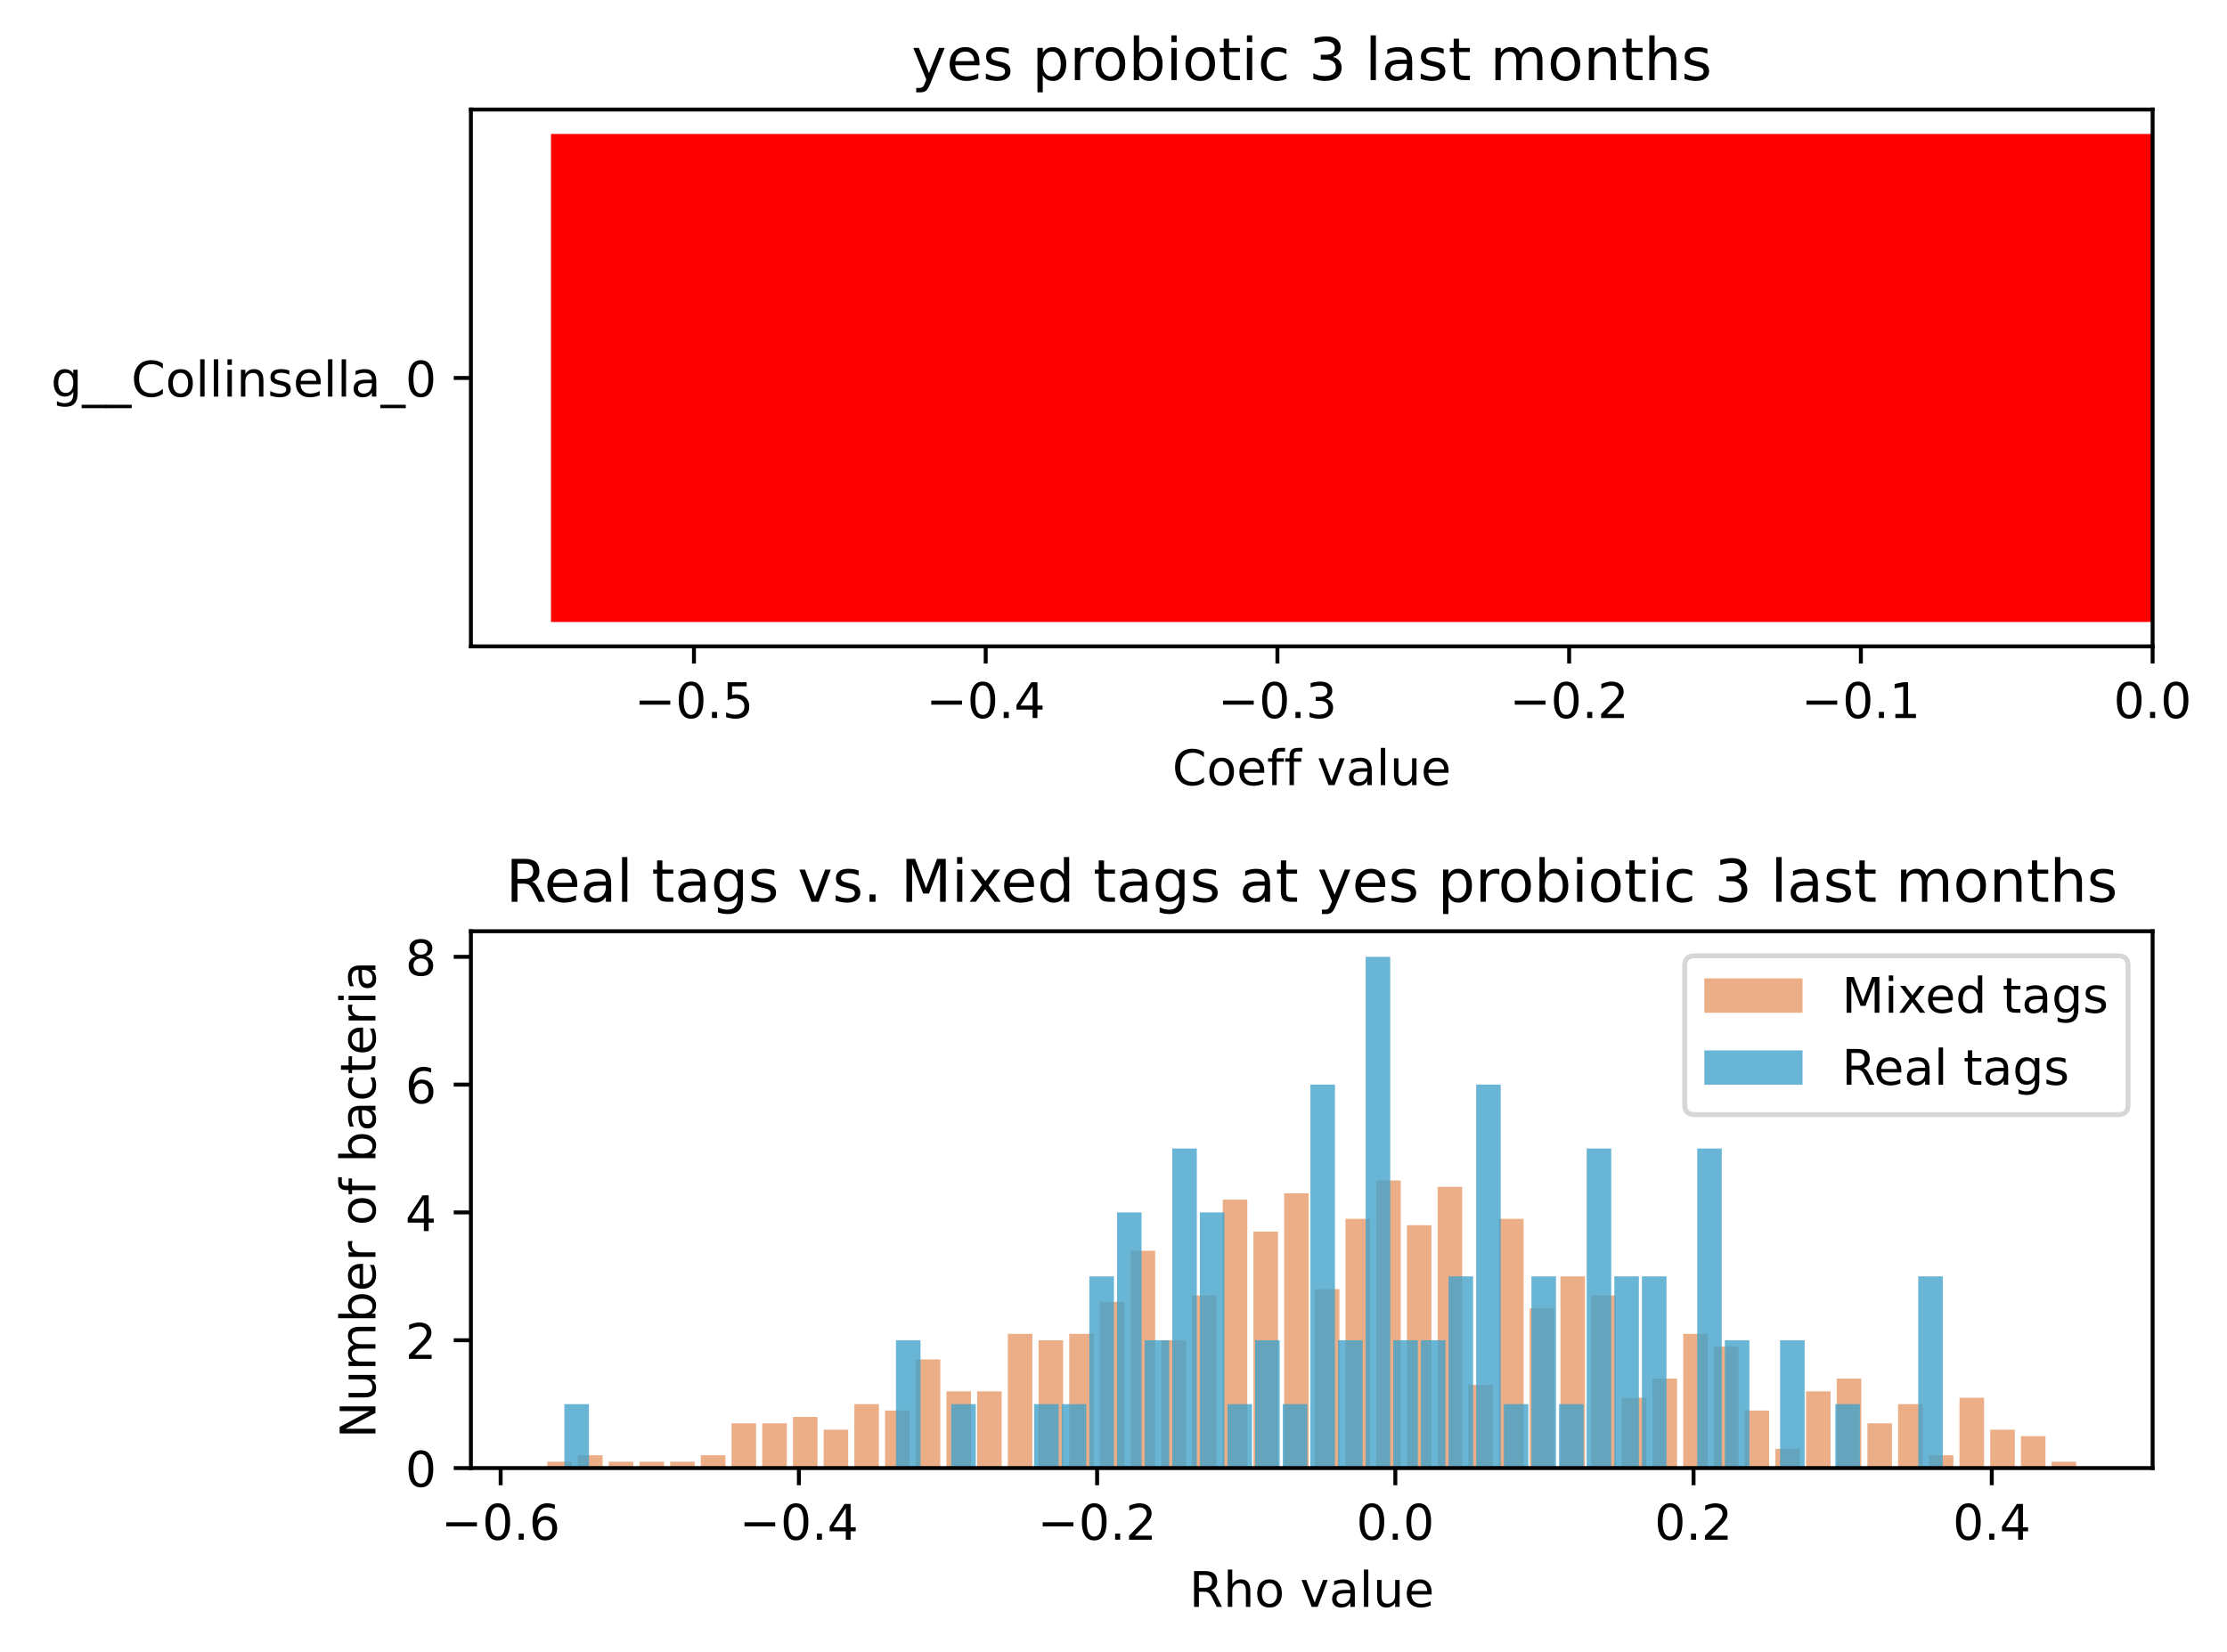 <?xml version="1.0" encoding="utf-8" standalone="no"?>
<!DOCTYPE svg PUBLIC "-//W3C//DTD SVG 1.1//EN"
  "http://www.w3.org/Graphics/SVG/1.1/DTD/svg11.dtd">
<!-- Created with matplotlib (https://matplotlib.org/) -->
<svg height="336.634pt" version="1.1" viewBox="0 0 453.576 336.634" width="453.576pt" xmlns="http://www.w3.org/2000/svg" xmlns:xlink="http://www.w3.org/1999/xlink">
 <defs>
  <style type="text/css">*{stroke-linecap:butt;stroke-linejoin:round;}</style>
 </defs>
 <g id="figure_1">
  <g id="patch_1">
   <path d="M 0 336.634 
L 453.576 336.634 
L 453.576 0 
L 0 0 
z
" style="fill:#ffffff;"/>
  </g>
  <g id="axes_1">
   <g id="patch_2">
    <path d="M 95.909 131.678 
L 438.424 131.678 
L 438.424 22.318 
L 95.909 22.318 
z
" style="fill:#ffffff;"/>
   </g>
   <g id="patch_3">
    <path clip-path="url(#pa5ba890b65)" d="M 438.424 126.707 
L 112.22 126.707 
L 112.22 27.289 
L 438.424 27.289 
z
" style="fill:#ff0000;"/>
   </g>
   <g id="matplotlib.axis_1">
    <g id="xtick_1">
     <g id="line2d_1">
      <defs>
       <path d="M 0 0 
L 0 3.5 
" id="m4b1be4cc1b" style="stroke:#000000;stroke-width:0.8;"/>
      </defs>
      <g>
       <use style="stroke:#000000;stroke-width:0.8;" x="141.34" xlink:href="#m4b1be4cc1b" y="131.678"/>
      </g>
     </g>
     <g id="text_1">
      <!-- −0.5 -->
      <g transform="translate(129.199 146.277)scale(0.1 -0.1)">
       <defs>
        <path d="M 10.594 35.5 
L 73.188 35.5 
L 73.188 27.203 
L 10.594 27.203 
z
" id="DejaVuSans-8722"/>
        <path d="M 31.781 66.406 
Q 24.172 66.406 20.328 58.906 
Q 16.5 51.422 16.5 36.375 
Q 16.5 21.391 20.328 13.891 
Q 24.172 6.391 31.781 6.391 
Q 39.453 6.391 43.281 13.891 
Q 47.125 21.391 47.125 36.375 
Q 47.125 51.422 43.281 58.906 
Q 39.453 66.406 31.781 66.406 
z
M 31.781 74.219 
Q 44.047 74.219 50.516 64.516 
Q 56.984 54.828 56.984 36.375 
Q 56.984 17.969 50.516 8.266 
Q 44.047 -1.422 31.781 -1.422 
Q 19.531 -1.422 13.062 8.266 
Q 6.594 17.969 6.594 36.375 
Q 6.594 54.828 13.062 64.516 
Q 19.531 74.219 31.781 74.219 
z
" id="DejaVuSans-48"/>
        <path d="M 10.688 12.406 
L 21 12.406 
L 21 0 
L 10.688 0 
z
" id="DejaVuSans-46"/>
        <path d="M 10.797 72.906 
L 49.516 72.906 
L 49.516 64.594 
L 19.828 64.594 
L 19.828 46.734 
Q 21.969 47.469 24.109 47.828 
Q 26.266 48.188 28.422 48.188 
Q 40.625 48.188 47.75 41.5 
Q 54.891 34.812 54.891 23.391 
Q 54.891 11.625 47.562 5.094 
Q 40.234 -1.422 26.906 -1.422 
Q 22.312 -1.422 17.547 -0.641 
Q 12.797 0.141 7.719 1.703 
L 7.719 11.625 
Q 12.109 9.234 16.797 8.062 
Q 21.484 6.891 26.703 6.891 
Q 35.156 6.891 40.078 11.328 
Q 45.016 15.766 45.016 23.391 
Q 45.016 31 40.078 35.438 
Q 35.156 39.891 26.703 39.891 
Q 22.75 39.891 18.812 39.016 
Q 14.891 38.141 10.797 36.281 
z
" id="DejaVuSans-53"/>
       </defs>
       <use xlink:href="#DejaVuSans-8722"/>
       <use x="83.789" xlink:href="#DejaVuSans-48"/>
       <use x="147.412" xlink:href="#DejaVuSans-46"/>
       <use x="179.199" xlink:href="#DejaVuSans-53"/>
      </g>
     </g>
    </g>
    <g id="xtick_2">
     <g id="line2d_2">
      <g>
       <use style="stroke:#000000;stroke-width:0.8;" x="200.757" xlink:href="#m4b1be4cc1b" y="131.678"/>
      </g>
     </g>
     <g id="text_2">
      <!-- −0.4 -->
      <g transform="translate(188.616 146.277)scale(0.1 -0.1)">
       <defs>
        <path d="M 37.797 64.312 
L 12.891 25.391 
L 37.797 25.391 
z
M 35.203 72.906 
L 47.609 72.906 
L 47.609 25.391 
L 58.016 25.391 
L 58.016 17.188 
L 47.609 17.188 
L 47.609 0 
L 37.797 0 
L 37.797 17.188 
L 4.891 17.188 
L 4.891 26.703 
z
" id="DejaVuSans-52"/>
       </defs>
       <use xlink:href="#DejaVuSans-8722"/>
       <use x="83.789" xlink:href="#DejaVuSans-48"/>
       <use x="147.412" xlink:href="#DejaVuSans-46"/>
       <use x="179.199" xlink:href="#DejaVuSans-52"/>
      </g>
     </g>
    </g>
    <g id="xtick_3">
     <g id="line2d_3">
      <g>
       <use style="stroke:#000000;stroke-width:0.8;" x="260.174" xlink:href="#m4b1be4cc1b" y="131.678"/>
      </g>
     </g>
     <g id="text_3">
      <!-- −0.3 -->
      <g transform="translate(248.033 146.277)scale(0.1 -0.1)">
       <defs>
        <path d="M 40.578 39.312 
Q 47.656 37.797 51.625 33 
Q 55.609 28.219 55.609 21.188 
Q 55.609 10.406 48.188 4.484 
Q 40.766 -1.422 27.094 -1.422 
Q 22.516 -1.422 17.656 -0.516 
Q 12.797 0.391 7.625 2.203 
L 7.625 11.719 
Q 11.719 9.328 16.594 8.109 
Q 21.484 6.891 26.812 6.891 
Q 36.078 6.891 40.938 10.547 
Q 45.797 14.203 45.797 21.188 
Q 45.797 27.641 41.281 31.266 
Q 36.766 34.906 28.719 34.906 
L 20.219 34.906 
L 20.219 43.016 
L 29.109 43.016 
Q 36.375 43.016 40.234 45.922 
Q 44.094 48.828 44.094 54.297 
Q 44.094 59.906 40.109 62.906 
Q 36.141 65.922 28.719 65.922 
Q 24.656 65.922 20.016 65.031 
Q 15.375 64.156 9.812 62.312 
L 9.812 71.094 
Q 15.438 72.656 20.344 73.438 
Q 25.25 74.219 29.594 74.219 
Q 40.828 74.219 47.359 69.109 
Q 53.906 64.016 53.906 55.328 
Q 53.906 49.266 50.438 45.094 
Q 46.969 40.922 40.578 39.312 
z
" id="DejaVuSans-51"/>
       </defs>
       <use xlink:href="#DejaVuSans-8722"/>
       <use x="83.789" xlink:href="#DejaVuSans-48"/>
       <use x="147.412" xlink:href="#DejaVuSans-46"/>
       <use x="179.199" xlink:href="#DejaVuSans-51"/>
      </g>
     </g>
    </g>
    <g id="xtick_4">
     <g id="line2d_4">
      <g>
       <use style="stroke:#000000;stroke-width:0.8;" x="319.591" xlink:href="#m4b1be4cc1b" y="131.678"/>
      </g>
     </g>
     <g id="text_4">
      <!-- −0.2 -->
      <g transform="translate(307.449 146.277)scale(0.1 -0.1)">
       <defs>
        <path d="M 19.188 8.297 
L 53.609 8.297 
L 53.609 0 
L 7.328 0 
L 7.328 8.297 
Q 12.938 14.109 22.625 23.891 
Q 32.328 33.688 34.812 36.531 
Q 39.547 41.844 41.422 45.531 
Q 43.312 49.219 43.312 52.781 
Q 43.312 58.594 39.234 62.25 
Q 35.156 65.922 28.609 65.922 
Q 23.969 65.922 18.812 64.312 
Q 13.672 62.703 7.812 59.422 
L 7.812 69.391 
Q 13.766 71.781 18.938 73 
Q 24.125 74.219 28.422 74.219 
Q 39.75 74.219 46.484 68.547 
Q 53.219 62.891 53.219 53.422 
Q 53.219 48.922 51.531 44.891 
Q 49.859 40.875 45.406 35.406 
Q 44.188 33.984 37.641 27.219 
Q 31.109 20.453 19.188 8.297 
z
" id="DejaVuSans-50"/>
       </defs>
       <use xlink:href="#DejaVuSans-8722"/>
       <use x="83.789" xlink:href="#DejaVuSans-48"/>
       <use x="147.412" xlink:href="#DejaVuSans-46"/>
       <use x="179.199" xlink:href="#DejaVuSans-50"/>
      </g>
     </g>
    </g>
    <g id="xtick_5">
     <g id="line2d_5">
      <g>
       <use style="stroke:#000000;stroke-width:0.8;" x="379.008" xlink:href="#m4b1be4cc1b" y="131.678"/>
      </g>
     </g>
     <g id="text_5">
      <!-- −0.1 -->
      <g transform="translate(366.866 146.277)scale(0.1 -0.1)">
       <defs>
        <path d="M 12.406 8.297 
L 28.516 8.297 
L 28.516 63.922 
L 10.984 60.406 
L 10.984 69.391 
L 28.422 72.906 
L 38.281 72.906 
L 38.281 8.297 
L 54.391 8.297 
L 54.391 0 
L 12.406 0 
z
" id="DejaVuSans-49"/>
       </defs>
       <use xlink:href="#DejaVuSans-8722"/>
       <use x="83.789" xlink:href="#DejaVuSans-48"/>
       <use x="147.412" xlink:href="#DejaVuSans-46"/>
       <use x="179.199" xlink:href="#DejaVuSans-49"/>
      </g>
     </g>
    </g>
    <g id="xtick_6">
     <g id="line2d_6">
      <g>
       <use style="stroke:#000000;stroke-width:0.8;" x="438.424" xlink:href="#m4b1be4cc1b" y="131.678"/>
      </g>
     </g>
     <g id="text_6">
      <!-- 0.0 -->
      <g transform="translate(430.473 146.277)scale(0.1 -0.1)">
       <use xlink:href="#DejaVuSans-48"/>
       <use x="63.623" xlink:href="#DejaVuSans-46"/>
       <use x="95.41" xlink:href="#DejaVuSans-48"/>
      </g>
     </g>
    </g>
    <g id="text_7">
     <!-- Coeff value -->
     <g transform="translate(238.772 159.955)scale(0.1 -0.1)">
      <defs>
       <path d="M 64.406 67.281 
L 64.406 56.891 
Q 59.422 61.531 53.781 63.812 
Q 48.141 66.109 41.797 66.109 
Q 29.297 66.109 22.656 58.469 
Q 16.016 50.828 16.016 36.375 
Q 16.016 21.969 22.656 14.328 
Q 29.297 6.688 41.797 6.688 
Q 48.141 6.688 53.781 8.984 
Q 59.422 11.281 64.406 15.922 
L 64.406 5.609 
Q 59.234 2.094 53.438 0.328 
Q 47.656 -1.422 41.219 -1.422 
Q 24.656 -1.422 15.125 8.703 
Q 5.609 18.844 5.609 36.375 
Q 5.609 53.953 15.125 64.078 
Q 24.656 74.219 41.219 74.219 
Q 47.75 74.219 53.531 72.484 
Q 59.328 70.75 64.406 67.281 
z
" id="DejaVuSans-67"/>
       <path d="M 30.609 48.391 
Q 23.391 48.391 19.188 42.75 
Q 14.984 37.109 14.984 27.297 
Q 14.984 17.484 19.156 11.844 
Q 23.344 6.203 30.609 6.203 
Q 37.797 6.203 41.984 11.859 
Q 46.188 17.531 46.188 27.297 
Q 46.188 37.016 41.984 42.703 
Q 37.797 48.391 30.609 48.391 
z
M 30.609 56 
Q 42.328 56 49.016 48.375 
Q 55.719 40.766 55.719 27.297 
Q 55.719 13.875 49.016 6.219 
Q 42.328 -1.422 30.609 -1.422 
Q 18.844 -1.422 12.172 6.219 
Q 5.516 13.875 5.516 27.297 
Q 5.516 40.766 12.172 48.375 
Q 18.844 56 30.609 56 
z
" id="DejaVuSans-111"/>
       <path d="M 56.203 29.594 
L 56.203 25.203 
L 14.891 25.203 
Q 15.484 15.922 20.484 11.062 
Q 25.484 6.203 34.422 6.203 
Q 39.594 6.203 44.453 7.469 
Q 49.312 8.734 54.109 11.281 
L 54.109 2.781 
Q 49.266 0.734 44.188 -0.344 
Q 39.109 -1.422 33.891 -1.422 
Q 20.797 -1.422 13.156 6.188 
Q 5.516 13.812 5.516 26.812 
Q 5.516 40.234 12.766 48.109 
Q 20.016 56 32.328 56 
Q 43.359 56 49.781 48.891 
Q 56.203 41.797 56.203 29.594 
z
M 47.219 32.234 
Q 47.125 39.594 43.094 43.984 
Q 39.062 48.391 32.422 48.391 
Q 24.906 48.391 20.391 44.141 
Q 15.875 39.891 15.188 32.172 
z
" id="DejaVuSans-101"/>
       <path d="M 37.109 75.984 
L 37.109 68.5 
L 28.516 68.5 
Q 23.688 68.5 21.797 66.547 
Q 19.922 64.594 19.922 59.516 
L 19.922 54.688 
L 34.719 54.688 
L 34.719 47.703 
L 19.922 47.703 
L 19.922 0 
L 10.891 0 
L 10.891 47.703 
L 2.297 47.703 
L 2.297 54.688 
L 10.891 54.688 
L 10.891 58.5 
Q 10.891 67.625 15.141 71.797 
Q 19.391 75.984 28.609 75.984 
z
" id="DejaVuSans-102"/>
       <path id="DejaVuSans-32"/>
       <path d="M 2.984 54.688 
L 12.5 54.688 
L 29.594 8.797 
L 46.688 54.688 
L 56.203 54.688 
L 35.688 0 
L 23.484 0 
z
" id="DejaVuSans-118"/>
       <path d="M 34.281 27.484 
Q 23.391 27.484 19.188 25 
Q 14.984 22.516 14.984 16.5 
Q 14.984 11.719 18.141 8.906 
Q 21.297 6.109 26.703 6.109 
Q 34.188 6.109 38.703 11.406 
Q 43.219 16.703 43.219 25.484 
L 43.219 27.484 
z
M 52.203 31.203 
L 52.203 0 
L 43.219 0 
L 43.219 8.297 
Q 40.141 3.328 35.547 0.953 
Q 30.953 -1.422 24.312 -1.422 
Q 15.922 -1.422 10.953 3.297 
Q 6 8.016 6 15.922 
Q 6 25.141 12.172 29.828 
Q 18.359 34.516 30.609 34.516 
L 43.219 34.516 
L 43.219 35.406 
Q 43.219 41.609 39.141 45 
Q 35.062 48.391 27.688 48.391 
Q 23 48.391 18.547 47.266 
Q 14.109 46.141 10.016 43.891 
L 10.016 52.203 
Q 14.938 54.109 19.578 55.047 
Q 24.219 56 28.609 56 
Q 40.484 56 46.344 49.844 
Q 52.203 43.703 52.203 31.203 
z
" id="DejaVuSans-97"/>
       <path d="M 9.422 75.984 
L 18.406 75.984 
L 18.406 0 
L 9.422 0 
z
" id="DejaVuSans-108"/>
       <path d="M 8.5 21.578 
L 8.5 54.688 
L 17.484 54.688 
L 17.484 21.922 
Q 17.484 14.156 20.5 10.266 
Q 23.531 6.391 29.594 6.391 
Q 36.859 6.391 41.078 11.031 
Q 45.312 15.672 45.312 23.688 
L 45.312 54.688 
L 54.297 54.688 
L 54.297 0 
L 45.312 0 
L 45.312 8.406 
Q 42.047 3.422 37.719 1 
Q 33.406 -1.422 27.688 -1.422 
Q 18.266 -1.422 13.375 4.438 
Q 8.5 10.297 8.5 21.578 
z
M 31.109 56 
z
" id="DejaVuSans-117"/>
      </defs>
      <use xlink:href="#DejaVuSans-67"/>
      <use x="69.824" xlink:href="#DejaVuSans-111"/>
      <use x="131.006" xlink:href="#DejaVuSans-101"/>
      <use x="192.529" xlink:href="#DejaVuSans-102"/>
      <use x="227.734" xlink:href="#DejaVuSans-102"/>
      <use x="262.939" xlink:href="#DejaVuSans-32"/>
      <use x="294.727" xlink:href="#DejaVuSans-118"/>
      <use x="353.906" xlink:href="#DejaVuSans-97"/>
      <use x="415.186" xlink:href="#DejaVuSans-108"/>
      <use x="442.969" xlink:href="#DejaVuSans-117"/>
      <use x="506.348" xlink:href="#DejaVuSans-101"/>
     </g>
    </g>
   </g>
   <g id="matplotlib.axis_2">
    <g id="ytick_1">
     <g id="line2d_7">
      <defs>
       <path d="M 0 0 
L -3.5 0 
" id="m92457dbcf6" style="stroke:#000000;stroke-width:0.8;"/>
      </defs>
      <g>
       <use style="stroke:#000000;stroke-width:0.8;" x="95.909" xlink:href="#m92457dbcf6" y="76.998"/>
      </g>
     </g>
     <g id="text_8">
      <!--  g__Collinsella_0 -->
      <g transform="translate(7.2 80.797)scale(0.1 -0.1)">
       <defs>
        <path d="M 45.406 27.984 
Q 45.406 37.75 41.375 43.109 
Q 37.359 48.484 30.078 48.484 
Q 22.859 48.484 18.828 43.109 
Q 14.797 37.75 14.797 27.984 
Q 14.797 18.266 18.828 12.891 
Q 22.859 7.516 30.078 7.516 
Q 37.359 7.516 41.375 12.891 
Q 45.406 18.266 45.406 27.984 
z
M 54.391 6.781 
Q 54.391 -7.172 48.188 -13.984 
Q 42 -20.797 29.203 -20.797 
Q 24.469 -20.797 20.266 -20.094 
Q 16.062 -19.391 12.109 -17.922 
L 12.109 -9.188 
Q 16.062 -11.328 19.922 -12.344 
Q 23.781 -13.375 27.781 -13.375 
Q 36.625 -13.375 41.016 -8.766 
Q 45.406 -4.156 45.406 5.172 
L 45.406 9.625 
Q 42.625 4.781 38.281 2.391 
Q 33.938 0 27.875 0 
Q 17.828 0 11.672 7.656 
Q 5.516 15.328 5.516 27.984 
Q 5.516 40.672 11.672 48.328 
Q 17.828 56 27.875 56 
Q 33.938 56 38.281 53.609 
Q 42.625 51.219 45.406 46.391 
L 45.406 54.688 
L 54.391 54.688 
z
" id="DejaVuSans-103"/>
        <path d="M 50.984 -16.609 
L 50.984 -23.578 
L -0.984 -23.578 
L -0.984 -16.609 
z
" id="DejaVuSans-95"/>
        <path d="M 9.422 54.688 
L 18.406 54.688 
L 18.406 0 
L 9.422 0 
z
M 9.422 75.984 
L 18.406 75.984 
L 18.406 64.594 
L 9.422 64.594 
z
" id="DejaVuSans-105"/>
        <path d="M 54.891 33.016 
L 54.891 0 
L 45.906 0 
L 45.906 32.719 
Q 45.906 40.484 42.875 44.328 
Q 39.844 48.188 33.797 48.188 
Q 26.516 48.188 22.312 43.547 
Q 18.109 38.922 18.109 30.906 
L 18.109 0 
L 9.078 0 
L 9.078 54.688 
L 18.109 54.688 
L 18.109 46.188 
Q 21.344 51.125 25.703 53.562 
Q 30.078 56 35.797 56 
Q 45.219 56 50.047 50.172 
Q 54.891 44.344 54.891 33.016 
z
" id="DejaVuSans-110"/>
        <path d="M 44.281 53.078 
L 44.281 44.578 
Q 40.484 46.531 36.375 47.5 
Q 32.281 48.484 27.875 48.484 
Q 21.188 48.484 17.844 46.438 
Q 14.5 44.391 14.5 40.281 
Q 14.5 37.156 16.891 35.375 
Q 19.281 33.594 26.516 31.984 
L 29.594 31.297 
Q 39.156 29.25 43.188 25.516 
Q 47.219 21.781 47.219 15.094 
Q 47.219 7.469 41.188 3.016 
Q 35.156 -1.422 24.609 -1.422 
Q 20.219 -1.422 15.453 -0.562 
Q 10.688 0.297 5.422 2 
L 5.422 11.281 
Q 10.406 8.688 15.234 7.391 
Q 20.062 6.109 24.812 6.109 
Q 31.156 6.109 34.562 8.281 
Q 37.984 10.453 37.984 14.406 
Q 37.984 18.062 35.516 20.016 
Q 33.062 21.969 24.703 23.781 
L 21.578 24.516 
Q 13.234 26.266 9.516 29.906 
Q 5.812 33.547 5.812 39.891 
Q 5.812 47.609 11.281 51.797 
Q 16.75 56 26.812 56 
Q 31.781 56 36.172 55.266 
Q 40.578 54.547 44.281 53.078 
z
" id="DejaVuSans-115"/>
       </defs>
       <use xlink:href="#DejaVuSans-32"/>
       <use x="31.787" xlink:href="#DejaVuSans-103"/>
       <use x="95.264" xlink:href="#DejaVuSans-95"/>
       <use x="145.264" xlink:href="#DejaVuSans-95"/>
       <use x="195.264" xlink:href="#DejaVuSans-67"/>
       <use x="265.088" xlink:href="#DejaVuSans-111"/>
       <use x="326.27" xlink:href="#DejaVuSans-108"/>
       <use x="354.053" xlink:href="#DejaVuSans-108"/>
       <use x="381.836" xlink:href="#DejaVuSans-105"/>
       <use x="409.619" xlink:href="#DejaVuSans-110"/>
       <use x="472.998" xlink:href="#DejaVuSans-115"/>
       <use x="525.098" xlink:href="#DejaVuSans-101"/>
       <use x="586.621" xlink:href="#DejaVuSans-108"/>
       <use x="614.404" xlink:href="#DejaVuSans-108"/>
       <use x="642.188" xlink:href="#DejaVuSans-97"/>
       <use x="703.467" xlink:href="#DejaVuSans-95"/>
       <use x="753.467" xlink:href="#DejaVuSans-48"/>
      </g>
     </g>
    </g>
   </g>
   <g id="patch_4">
    <path d="M 95.909 131.678 
L 95.909 22.318 
" style="fill:none;stroke:#000000;stroke-linecap:square;stroke-linejoin:miter;stroke-width:0.8;"/>
   </g>
   <g id="patch_5">
    <path d="M 438.424 131.678 
L 438.424 22.318 
" style="fill:none;stroke:#000000;stroke-linecap:square;stroke-linejoin:miter;stroke-width:0.8;"/>
   </g>
   <g id="patch_6">
    <path d="M 95.909 131.678 
L 438.424 131.678 
" style="fill:none;stroke:#000000;stroke-linecap:square;stroke-linejoin:miter;stroke-width:0.8;"/>
   </g>
   <g id="patch_7">
    <path d="M 95.909 22.318 
L 438.424 22.318 
" style="fill:none;stroke:#000000;stroke-linecap:square;stroke-linejoin:miter;stroke-width:0.8;"/>
   </g>
   <g id="text_9">
    <!-- yes probiotic 3 last months -->
    <g transform="translate(185.656 16.318)scale(0.12 -0.12)">
     <defs>
      <path d="M 32.172 -5.078 
Q 28.375 -14.844 24.75 -17.812 
Q 21.141 -20.797 15.094 -20.797 
L 7.906 -20.797 
L 7.906 -13.281 
L 13.188 -13.281 
Q 16.891 -13.281 18.938 -11.516 
Q 21 -9.766 23.484 -3.219 
L 25.094 0.875 
L 2.984 54.688 
L 12.5 54.688 
L 29.594 11.922 
L 46.688 54.688 
L 56.203 54.688 
z
" id="DejaVuSans-121"/>
      <path d="M 18.109 8.203 
L 18.109 -20.797 
L 9.078 -20.797 
L 9.078 54.688 
L 18.109 54.688 
L 18.109 46.391 
Q 20.953 51.266 25.266 53.625 
Q 29.594 56 35.594 56 
Q 45.562 56 51.781 48.094 
Q 58.016 40.188 58.016 27.297 
Q 58.016 14.406 51.781 6.484 
Q 45.562 -1.422 35.594 -1.422 
Q 29.594 -1.422 25.266 0.953 
Q 20.953 3.328 18.109 8.203 
z
M 48.688 27.297 
Q 48.688 37.203 44.609 42.844 
Q 40.531 48.484 33.406 48.484 
Q 26.266 48.484 22.188 42.844 
Q 18.109 37.203 18.109 27.297 
Q 18.109 17.391 22.188 11.75 
Q 26.266 6.109 33.406 6.109 
Q 40.531 6.109 44.609 11.75 
Q 48.688 17.391 48.688 27.297 
z
" id="DejaVuSans-112"/>
      <path d="M 41.109 46.297 
Q 39.594 47.172 37.812 47.578 
Q 36.031 48 33.891 48 
Q 26.266 48 22.188 43.047 
Q 18.109 38.094 18.109 28.812 
L 18.109 0 
L 9.078 0 
L 9.078 54.688 
L 18.109 54.688 
L 18.109 46.188 
Q 20.953 51.172 25.484 53.578 
Q 30.031 56 36.531 56 
Q 37.453 56 38.578 55.875 
Q 39.703 55.766 41.062 55.516 
z
" id="DejaVuSans-114"/>
      <path d="M 48.688 27.297 
Q 48.688 37.203 44.609 42.844 
Q 40.531 48.484 33.406 48.484 
Q 26.266 48.484 22.188 42.844 
Q 18.109 37.203 18.109 27.297 
Q 18.109 17.391 22.188 11.75 
Q 26.266 6.109 33.406 6.109 
Q 40.531 6.109 44.609 11.75 
Q 48.688 17.391 48.688 27.297 
z
M 18.109 46.391 
Q 20.953 51.266 25.266 53.625 
Q 29.594 56 35.594 56 
Q 45.562 56 51.781 48.094 
Q 58.016 40.188 58.016 27.297 
Q 58.016 14.406 51.781 6.484 
Q 45.562 -1.422 35.594 -1.422 
Q 29.594 -1.422 25.266 0.953 
Q 20.953 3.328 18.109 8.203 
L 18.109 0 
L 9.078 0 
L 9.078 75.984 
L 18.109 75.984 
z
" id="DejaVuSans-98"/>
      <path d="M 18.312 70.219 
L 18.312 54.688 
L 36.812 54.688 
L 36.812 47.703 
L 18.312 47.703 
L 18.312 18.016 
Q 18.312 11.328 20.141 9.422 
Q 21.969 7.516 27.594 7.516 
L 36.812 7.516 
L 36.812 0 
L 27.594 0 
Q 17.188 0 13.234 3.875 
Q 9.281 7.766 9.281 18.016 
L 9.281 47.703 
L 2.688 47.703 
L 2.688 54.688 
L 9.281 54.688 
L 9.281 70.219 
z
" id="DejaVuSans-116"/>
      <path d="M 48.781 52.594 
L 48.781 44.188 
Q 44.969 46.297 41.141 47.344 
Q 37.312 48.391 33.406 48.391 
Q 24.656 48.391 19.812 42.844 
Q 14.984 37.312 14.984 27.297 
Q 14.984 17.281 19.812 11.734 
Q 24.656 6.203 33.406 6.203 
Q 37.312 6.203 41.141 7.25 
Q 44.969 8.297 48.781 10.406 
L 48.781 2.094 
Q 45.016 0.344 40.984 -0.531 
Q 36.969 -1.422 32.422 -1.422 
Q 20.062 -1.422 12.781 6.344 
Q 5.516 14.109 5.516 27.297 
Q 5.516 40.672 12.859 48.328 
Q 20.219 56 33.016 56 
Q 37.156 56 41.109 55.141 
Q 45.062 54.297 48.781 52.594 
z
" id="DejaVuSans-99"/>
      <path d="M 52 44.188 
Q 55.375 50.25 60.062 53.125 
Q 64.75 56 71.094 56 
Q 79.641 56 84.281 50.016 
Q 88.922 44.047 88.922 33.016 
L 88.922 0 
L 79.891 0 
L 79.891 32.719 
Q 79.891 40.578 77.094 44.375 
Q 74.312 48.188 68.609 48.188 
Q 61.625 48.188 57.562 43.547 
Q 53.516 38.922 53.516 30.906 
L 53.516 0 
L 44.484 0 
L 44.484 32.719 
Q 44.484 40.625 41.703 44.406 
Q 38.922 48.188 33.109 48.188 
Q 26.219 48.188 22.156 43.531 
Q 18.109 38.875 18.109 30.906 
L 18.109 0 
L 9.078 0 
L 9.078 54.688 
L 18.109 54.688 
L 18.109 46.188 
Q 21.188 51.219 25.484 53.609 
Q 29.781 56 35.688 56 
Q 41.656 56 45.828 52.969 
Q 50 49.953 52 44.188 
z
" id="DejaVuSans-109"/>
      <path d="M 54.891 33.016 
L 54.891 0 
L 45.906 0 
L 45.906 32.719 
Q 45.906 40.484 42.875 44.328 
Q 39.844 48.188 33.797 48.188 
Q 26.516 48.188 22.312 43.547 
Q 18.109 38.922 18.109 30.906 
L 18.109 0 
L 9.078 0 
L 9.078 75.984 
L 18.109 75.984 
L 18.109 46.188 
Q 21.344 51.125 25.703 53.562 
Q 30.078 56 35.797 56 
Q 45.219 56 50.047 50.172 
Q 54.891 44.344 54.891 33.016 
z
" id="DejaVuSans-104"/>
     </defs>
     <use xlink:href="#DejaVuSans-121"/>
     <use x="59.18" xlink:href="#DejaVuSans-101"/>
     <use x="120.703" xlink:href="#DejaVuSans-115"/>
     <use x="172.803" xlink:href="#DejaVuSans-32"/>
     <use x="204.59" xlink:href="#DejaVuSans-112"/>
     <use x="268.066" xlink:href="#DejaVuSans-114"/>
     <use x="306.93" xlink:href="#DejaVuSans-111"/>
     <use x="368.111" xlink:href="#DejaVuSans-98"/>
     <use x="431.588" xlink:href="#DejaVuSans-105"/>
     <use x="459.371" xlink:href="#DejaVuSans-111"/>
     <use x="520.553" xlink:href="#DejaVuSans-116"/>
     <use x="559.762" xlink:href="#DejaVuSans-105"/>
     <use x="587.545" xlink:href="#DejaVuSans-99"/>
     <use x="642.525" xlink:href="#DejaVuSans-32"/>
     <use x="674.312" xlink:href="#DejaVuSans-51"/>
     <use x="737.936" xlink:href="#DejaVuSans-32"/>
     <use x="769.723" xlink:href="#DejaVuSans-108"/>
     <use x="797.506" xlink:href="#DejaVuSans-97"/>
     <use x="858.785" xlink:href="#DejaVuSans-115"/>
     <use x="910.885" xlink:href="#DejaVuSans-116"/>
     <use x="950.094" xlink:href="#DejaVuSans-32"/>
     <use x="981.881" xlink:href="#DejaVuSans-109"/>
     <use x="1079.293" xlink:href="#DejaVuSans-111"/>
     <use x="1140.475" xlink:href="#DejaVuSans-110"/>
     <use x="1203.854" xlink:href="#DejaVuSans-116"/>
     <use x="1243.062" xlink:href="#DejaVuSans-104"/>
     <use x="1306.441" xlink:href="#DejaVuSans-115"/>
    </g>
   </g>
  </g>
  <g id="axes_2">
   <g id="patch_8">
    <path d="M 95.909 299.078 
L 438.424 299.078 
L 438.424 189.718 
L 95.909 189.718 
z
" style="fill:#ffffff;"/>
   </g>
   <g id="patch_9">
    <path clip-path="url(#p86c009137b)" d="M 111.478 299.078 
L 116.48 299.078 
L 116.48 297.776 
L 111.478 297.776 
z
" style="fill:#d95f0e;opacity:0.5;"/>
   </g>
   <g id="patch_10">
    <path clip-path="url(#p86c009137b)" d="M 117.731 299.078 
L 122.733 299.078 
L 122.733 296.474 
L 117.731 296.474 
z
" style="fill:#d95f0e;opacity:0.5;"/>
   </g>
   <g id="patch_11">
    <path clip-path="url(#p86c009137b)" d="M 123.983 299.078 
L 128.985 299.078 
L 128.985 297.776 
L 123.983 297.776 
z
" style="fill:#d95f0e;opacity:0.5;"/>
   </g>
   <g id="patch_12">
    <path clip-path="url(#p86c009137b)" d="M 130.236 299.078 
L 135.238 299.078 
L 135.238 297.776 
L 130.236 297.776 
z
" style="fill:#d95f0e;opacity:0.5;"/>
   </g>
   <g id="patch_13">
    <path clip-path="url(#p86c009137b)" d="M 136.488 299.078 
L 141.491 299.078 
L 141.491 297.776 
L 136.488 297.776 
z
" style="fill:#d95f0e;opacity:0.5;"/>
   </g>
   <g id="patch_14">
    <path clip-path="url(#p86c009137b)" d="M 142.741 299.078 
L 147.743 299.078 
L 147.743 296.474 
L 142.741 296.474 
z
" style="fill:#d95f0e;opacity:0.5;"/>
   </g>
   <g id="patch_15">
    <path clip-path="url(#p86c009137b)" d="M 148.994 299.078 
L 153.996 299.078 
L 153.996 289.965 
L 148.994 289.965 
z
" style="fill:#d95f0e;opacity:0.5;"/>
   </g>
   <g id="patch_16">
    <path clip-path="url(#p86c009137b)" d="M 155.246 299.078 
L 160.248 299.078 
L 160.248 289.965 
L 155.246 289.965 
z
" style="fill:#d95f0e;opacity:0.5;"/>
   </g>
   <g id="patch_17">
    <path clip-path="url(#p86c009137b)" d="M 161.499 299.078 
L 166.501 299.078 
L 166.501 288.663 
L 161.499 288.663 
z
" style="fill:#d95f0e;opacity:0.5;"/>
   </g>
   <g id="patch_18">
    <path clip-path="url(#p86c009137b)" d="M 167.751 299.078 
L 172.753 299.078 
L 172.753 291.267 
L 167.751 291.267 
z
" style="fill:#d95f0e;opacity:0.5;"/>
   </g>
   <g id="patch_19">
    <path clip-path="url(#p86c009137b)" d="M 174.004 299.078 
L 179.006 299.078 
L 179.006 286.059 
L 174.004 286.059 
z
" style="fill:#d95f0e;opacity:0.5;"/>
   </g>
   <g id="patch_20">
    <path clip-path="url(#p86c009137b)" d="M 180.256 299.078 
L 185.258 299.078 
L 185.258 287.361 
L 180.256 287.361 
z
" style="fill:#d95f0e;opacity:0.5;"/>
   </g>
   <g id="patch_21">
    <path clip-path="url(#p86c009137b)" d="M 186.509 299.078 
L 191.511 299.078 
L 191.511 276.946 
L 186.509 276.946 
z
" style="fill:#d95f0e;opacity:0.5;"/>
   </g>
   <g id="patch_22">
    <path clip-path="url(#p86c009137b)" d="M 192.761 299.078 
L 197.764 299.078 
L 197.764 283.455 
L 192.761 283.455 
z
" style="fill:#d95f0e;opacity:0.5;"/>
   </g>
   <g id="patch_23">
    <path clip-path="url(#p86c009137b)" d="M 199.014 299.078 
L 204.016 299.078 
L 204.016 283.455 
L 199.014 283.455 
z
" style="fill:#d95f0e;opacity:0.5;"/>
   </g>
   <g id="patch_24">
    <path clip-path="url(#p86c009137b)" d="M 205.267 299.078 
L 210.269 299.078 
L 210.269 271.738 
L 205.267 271.738 
z
" style="fill:#d95f0e;opacity:0.5;"/>
   </g>
   <g id="patch_25">
    <path clip-path="url(#p86c009137b)" d="M 211.519 299.078 
L 216.521 299.078 
L 216.521 273.04 
L 211.519 273.04 
z
" style="fill:#d95f0e;opacity:0.5;"/>
   </g>
   <g id="patch_26">
    <path clip-path="url(#p86c009137b)" d="M 217.772 299.078 
L 222.774 299.078 
L 222.774 271.738 
L 217.772 271.738 
z
" style="fill:#d95f0e;opacity:0.5;"/>
   </g>
   <g id="patch_27">
    <path clip-path="url(#p86c009137b)" d="M 224.024 299.078 
L 229.026 299.078 
L 229.026 265.229 
L 224.024 265.229 
z
" style="fill:#d95f0e;opacity:0.5;"/>
   </g>
   <g id="patch_28">
    <path clip-path="url(#p86c009137b)" d="M 230.277 299.078 
L 235.279 299.078 
L 235.279 254.813 
L 230.277 254.813 
z
" style="fill:#d95f0e;opacity:0.5;"/>
   </g>
   <g id="patch_29">
    <path clip-path="url(#p86c009137b)" d="M 236.529 299.078 
L 241.531 299.078 
L 241.531 273.04 
L 236.529 273.04 
z
" style="fill:#d95f0e;opacity:0.5;"/>
   </g>
   <g id="patch_30">
    <path clip-path="url(#p86c009137b)" d="M 242.782 299.078 
L 247.784 299.078 
L 247.784 263.927 
L 242.782 263.927 
z
" style="fill:#d95f0e;opacity:0.5;"/>
   </g>
   <g id="patch_31">
    <path clip-path="url(#p86c009137b)" d="M 249.034 299.078 
L 254.037 299.078 
L 254.037 244.398 
L 249.034 244.398 
z
" style="fill:#d95f0e;opacity:0.5;"/>
   </g>
   <g id="patch_32">
    <path clip-path="url(#p86c009137b)" d="M 255.287 299.078 
L 260.289 299.078 
L 260.289 250.908 
L 255.287 250.908 
z
" style="fill:#d95f0e;opacity:0.5;"/>
   </g>
   <g id="patch_33">
    <path clip-path="url(#p86c009137b)" d="M 261.54 299.078 
L 266.542 299.078 
L 266.542 243.096 
L 261.54 243.096 
z
" style="fill:#d95f0e;opacity:0.5;"/>
   </g>
   <g id="patch_34">
    <path clip-path="url(#p86c009137b)" d="M 267.792 299.078 
L 272.794 299.078 
L 272.794 262.625 
L 267.792 262.625 
z
" style="fill:#d95f0e;opacity:0.5;"/>
   </g>
   <g id="patch_35">
    <path clip-path="url(#p86c009137b)" d="M 274.045 299.078 
L 279.047 299.078 
L 279.047 248.304 
L 274.045 248.304 
z
" style="fill:#d95f0e;opacity:0.5;"/>
   </g>
   <g id="patch_36">
    <path clip-path="url(#p86c009137b)" d="M 280.297 299.078 
L 285.299 299.078 
L 285.299 240.492 
L 280.297 240.492 
z
" style="fill:#d95f0e;opacity:0.5;"/>
   </g>
   <g id="patch_37">
    <path clip-path="url(#p86c009137b)" d="M 286.55 299.078 
L 291.552 299.078 
L 291.552 249.606 
L 286.55 249.606 
z
" style="fill:#d95f0e;opacity:0.5;"/>
   </g>
   <g id="patch_38">
    <path clip-path="url(#p86c009137b)" d="M 292.802 299.078 
L 297.804 299.078 
L 297.804 241.794 
L 292.802 241.794 
z
" style="fill:#d95f0e;opacity:0.5;"/>
   </g>
   <g id="patch_39">
    <path clip-path="url(#p86c009137b)" d="M 299.055 299.078 
L 304.057 299.078 
L 304.057 282.153 
L 299.055 282.153 
z
" style="fill:#d95f0e;opacity:0.5;"/>
   </g>
   <g id="patch_40">
    <path clip-path="url(#p86c009137b)" d="M 305.307 299.078 
L 310.31 299.078 
L 310.31 248.304 
L 305.307 248.304 
z
" style="fill:#d95f0e;opacity:0.5;"/>
   </g>
   <g id="patch_41">
    <path clip-path="url(#p86c009137b)" d="M 311.56 299.078 
L 316.562 299.078 
L 316.562 266.531 
L 311.56 266.531 
z
" style="fill:#d95f0e;opacity:0.5;"/>
   </g>
   <g id="patch_42">
    <path clip-path="url(#p86c009137b)" d="M 317.813 299.078 
L 322.815 299.078 
L 322.815 260.021 
L 317.813 260.021 
z
" style="fill:#d95f0e;opacity:0.5;"/>
   </g>
   <g id="patch_43">
    <path clip-path="url(#p86c009137b)" d="M 324.065 299.078 
L 329.067 299.078 
L 329.067 263.927 
L 324.065 263.927 
z
" style="fill:#d95f0e;opacity:0.5;"/>
   </g>
   <g id="patch_44">
    <path clip-path="url(#p86c009137b)" d="M 330.318 299.078 
L 335.32 299.078 
L 335.32 284.757 
L 330.318 284.757 
z
" style="fill:#d95f0e;opacity:0.5;"/>
   </g>
   <g id="patch_45">
    <path clip-path="url(#p86c009137b)" d="M 336.57 299.078 
L 341.572 299.078 
L 341.572 280.851 
L 336.57 280.851 
z
" style="fill:#d95f0e;opacity:0.5;"/>
   </g>
   <g id="patch_46">
    <path clip-path="url(#p86c009137b)" d="M 342.823 299.078 
L 347.825 299.078 
L 347.825 271.738 
L 342.823 271.738 
z
" style="fill:#d95f0e;opacity:0.5;"/>
   </g>
   <g id="patch_47">
    <path clip-path="url(#p86c009137b)" d="M 349.075 299.078 
L 354.077 299.078 
L 354.077 274.342 
L 349.075 274.342 
z
" style="fill:#d95f0e;opacity:0.5;"/>
   </g>
   <g id="patch_48">
    <path clip-path="url(#p86c009137b)" d="M 355.328 299.078 
L 360.33 299.078 
L 360.33 287.361 
L 355.328 287.361 
z
" style="fill:#d95f0e;opacity:0.5;"/>
   </g>
   <g id="patch_49">
    <path clip-path="url(#p86c009137b)" d="M 361.58 299.078 
L 366.583 299.078 
L 366.583 295.172 
L 361.58 295.172 
z
" style="fill:#d95f0e;opacity:0.5;"/>
   </g>
   <g id="patch_50">
    <path clip-path="url(#p86c009137b)" d="M 367.833 299.078 
L 372.835 299.078 
L 372.835 283.455 
L 367.833 283.455 
z
" style="fill:#d95f0e;opacity:0.5;"/>
   </g>
   <g id="patch_51">
    <path clip-path="url(#p86c009137b)" d="M 374.086 299.078 
L 379.088 299.078 
L 379.088 280.851 
L 374.086 280.851 
z
" style="fill:#d95f0e;opacity:0.5;"/>
   </g>
   <g id="patch_52">
    <path clip-path="url(#p86c009137b)" d="M 380.338 299.078 
L 385.34 299.078 
L 385.34 289.965 
L 380.338 289.965 
z
" style="fill:#d95f0e;opacity:0.5;"/>
   </g>
   <g id="patch_53">
    <path clip-path="url(#p86c009137b)" d="M 386.591 299.078 
L 391.593 299.078 
L 391.593 286.059 
L 386.591 286.059 
z
" style="fill:#d95f0e;opacity:0.5;"/>
   </g>
   <g id="patch_54">
    <path clip-path="url(#p86c009137b)" d="M 392.843 299.078 
L 397.845 299.078 
L 397.845 296.474 
L 392.843 296.474 
z
" style="fill:#d95f0e;opacity:0.5;"/>
   </g>
   <g id="patch_55">
    <path clip-path="url(#p86c009137b)" d="M 399.096 299.078 
L 404.098 299.078 
L 404.098 284.757 
L 399.096 284.757 
z
" style="fill:#d95f0e;opacity:0.5;"/>
   </g>
   <g id="patch_56">
    <path clip-path="url(#p86c009137b)" d="M 405.348 299.078 
L 410.35 299.078 
L 410.35 291.267 
L 405.348 291.267 
z
" style="fill:#d95f0e;opacity:0.5;"/>
   </g>
   <g id="patch_57">
    <path clip-path="url(#p86c009137b)" d="M 411.601 299.078 
L 416.603 299.078 
L 416.603 292.569 
L 411.601 292.569 
z
" style="fill:#d95f0e;opacity:0.5;"/>
   </g>
   <g id="patch_58">
    <path clip-path="url(#p86c009137b)" d="M 417.853 299.078 
L 422.856 299.078 
L 422.856 297.776 
L 417.853 297.776 
z
" style="fill:#d95f0e;opacity:0.5;"/>
   </g>
   <g id="patch_59">
    <path clip-path="url(#p86c009137b)" d="M 114.952 299.078 
L 119.954 299.078 
L 119.954 286.059 
L 114.952 286.059 
z
" style="fill:#43a2ca;opacity:0.8;"/>
   </g>
   <g id="patch_60">
    <path clip-path="url(#p86c009137b)" d="M 120.579 299.078 
L 125.581 299.078 
L 125.581 299.078 
L 120.579 299.078 
z
" style="fill:#43a2ca;opacity:0.8;"/>
   </g>
   <g id="patch_61">
    <path clip-path="url(#p86c009137b)" d="M 126.206 299.078 
L 131.209 299.078 
L 131.209 299.078 
L 126.206 299.078 
z
" style="fill:#43a2ca;opacity:0.8;"/>
   </g>
   <g id="patch_62">
    <path clip-path="url(#p86c009137b)" d="M 131.834 299.078 
L 136.836 299.078 
L 136.836 299.078 
L 131.834 299.078 
z
" style="fill:#43a2ca;opacity:0.8;"/>
   </g>
   <g id="patch_63">
    <path clip-path="url(#p86c009137b)" d="M 137.461 299.078 
L 142.463 299.078 
L 142.463 299.078 
L 137.461 299.078 
z
" style="fill:#43a2ca;opacity:0.8;"/>
   </g>
   <g id="patch_64">
    <path clip-path="url(#p86c009137b)" d="M 143.088 299.078 
L 148.09 299.078 
L 148.09 299.078 
L 143.088 299.078 
z
" style="fill:#43a2ca;opacity:0.8;"/>
   </g>
   <g id="patch_65">
    <path clip-path="url(#p86c009137b)" d="M 148.716 299.078 
L 153.718 299.078 
L 153.718 299.078 
L 148.716 299.078 
z
" style="fill:#43a2ca;opacity:0.8;"/>
   </g>
   <g id="patch_66">
    <path clip-path="url(#p86c009137b)" d="M 154.343 299.078 
L 159.345 299.078 
L 159.345 299.078 
L 154.343 299.078 
z
" style="fill:#43a2ca;opacity:0.8;"/>
   </g>
   <g id="patch_67">
    <path clip-path="url(#p86c009137b)" d="M 159.97 299.078 
L 164.972 299.078 
L 164.972 299.078 
L 159.97 299.078 
z
" style="fill:#43a2ca;opacity:0.8;"/>
   </g>
   <g id="patch_68">
    <path clip-path="url(#p86c009137b)" d="M 165.598 299.078 
L 170.6 299.078 
L 170.6 299.078 
L 165.598 299.078 
z
" style="fill:#43a2ca;opacity:0.8;"/>
   </g>
   <g id="patch_69">
    <path clip-path="url(#p86c009137b)" d="M 171.225 299.078 
L 176.227 299.078 
L 176.227 299.078 
L 171.225 299.078 
z
" style="fill:#43a2ca;opacity:0.8;"/>
   </g>
   <g id="patch_70">
    <path clip-path="url(#p86c009137b)" d="M 176.852 299.078 
L 181.854 299.078 
L 181.854 299.078 
L 176.852 299.078 
z
" style="fill:#43a2ca;opacity:0.8;"/>
   </g>
   <g id="patch_71">
    <path clip-path="url(#p86c009137b)" d="M 182.479 299.078 
L 187.482 299.078 
L 187.482 273.04 
L 182.479 273.04 
z
" style="fill:#43a2ca;opacity:0.8;"/>
   </g>
   <g id="patch_72">
    <path clip-path="url(#p86c009137b)" d="M 188.107 299.078 
L 193.109 299.078 
L 193.109 299.078 
L 188.107 299.078 
z
" style="fill:#43a2ca;opacity:0.8;"/>
   </g>
   <g id="patch_73">
    <path clip-path="url(#p86c009137b)" d="M 193.734 299.078 
L 198.736 299.078 
L 198.736 286.059 
L 193.734 286.059 
z
" style="fill:#43a2ca;opacity:0.8;"/>
   </g>
   <g id="patch_74">
    <path clip-path="url(#p86c009137b)" d="M 199.361 299.078 
L 204.363 299.078 
L 204.363 299.078 
L 199.361 299.078 
z
" style="fill:#43a2ca;opacity:0.8;"/>
   </g>
   <g id="patch_75">
    <path clip-path="url(#p86c009137b)" d="M 204.989 299.078 
L 209.991 299.078 
L 209.991 299.078 
L 204.989 299.078 
z
" style="fill:#43a2ca;opacity:0.8;"/>
   </g>
   <g id="patch_76">
    <path clip-path="url(#p86c009137b)" d="M 210.616 299.078 
L 215.618 299.078 
L 215.618 286.059 
L 210.616 286.059 
z
" style="fill:#43a2ca;opacity:0.8;"/>
   </g>
   <g id="patch_77">
    <path clip-path="url(#p86c009137b)" d="M 216.243 299.078 
L 221.245 299.078 
L 221.245 286.059 
L 216.243 286.059 
z
" style="fill:#43a2ca;opacity:0.8;"/>
   </g>
   <g id="patch_78">
    <path clip-path="url(#p86c009137b)" d="M 221.871 299.078 
L 226.873 299.078 
L 226.873 260.021 
L 221.871 260.021 
z
" style="fill:#43a2ca;opacity:0.8;"/>
   </g>
   <g id="patch_79">
    <path clip-path="url(#p86c009137b)" d="M 227.498 299.078 
L 232.5 299.078 
L 232.5 247.002 
L 227.498 247.002 
z
" style="fill:#43a2ca;opacity:0.8;"/>
   </g>
   <g id="patch_80">
    <path clip-path="url(#p86c009137b)" d="M 233.125 299.078 
L 238.127 299.078 
L 238.127 273.04 
L 233.125 273.04 
z
" style="fill:#43a2ca;opacity:0.8;"/>
   </g>
   <g id="patch_81">
    <path clip-path="url(#p86c009137b)" d="M 238.752 299.078 
L 243.755 299.078 
L 243.755 233.983 
L 238.752 233.983 
z
" style="fill:#43a2ca;opacity:0.8;"/>
   </g>
   <g id="patch_82">
    <path clip-path="url(#p86c009137b)" d="M 244.38 299.078 
L 249.382 299.078 
L 249.382 247.002 
L 244.38 247.002 
z
" style="fill:#43a2ca;opacity:0.8;"/>
   </g>
   <g id="patch_83">
    <path clip-path="url(#p86c009137b)" d="M 250.007 299.078 
L 255.009 299.078 
L 255.009 286.059 
L 250.007 286.059 
z
" style="fill:#43a2ca;opacity:0.8;"/>
   </g>
   <g id="patch_84">
    <path clip-path="url(#p86c009137b)" d="M 255.634 299.078 
L 260.636 299.078 
L 260.636 273.04 
L 255.634 273.04 
z
" style="fill:#43a2ca;opacity:0.8;"/>
   </g>
   <g id="patch_85">
    <path clip-path="url(#p86c009137b)" d="M 261.262 299.078 
L 266.264 299.078 
L 266.264 286.059 
L 261.262 286.059 
z
" style="fill:#43a2ca;opacity:0.8;"/>
   </g>
   <g id="patch_86">
    <path clip-path="url(#p86c009137b)" d="M 266.889 299.078 
L 271.891 299.078 
L 271.891 220.964 
L 266.889 220.964 
z
" style="fill:#43a2ca;opacity:0.8;"/>
   </g>
   <g id="patch_87">
    <path clip-path="url(#p86c009137b)" d="M 272.516 299.078 
L 277.518 299.078 
L 277.518 273.04 
L 272.516 273.04 
z
" style="fill:#43a2ca;opacity:0.8;"/>
   </g>
   <g id="patch_88">
    <path clip-path="url(#p86c009137b)" d="M 278.144 299.078 
L 283.146 299.078 
L 283.146 194.926 
L 278.144 194.926 
z
" style="fill:#43a2ca;opacity:0.8;"/>
   </g>
   <g id="patch_89">
    <path clip-path="url(#p86c009137b)" d="M 283.771 299.078 
L 288.773 299.078 
L 288.773 273.04 
L 283.771 273.04 
z
" style="fill:#43a2ca;opacity:0.8;"/>
   </g>
   <g id="patch_90">
    <path clip-path="url(#p86c009137b)" d="M 289.398 299.078 
L 294.4 299.078 
L 294.4 273.04 
L 289.398 273.04 
z
" style="fill:#43a2ca;opacity:0.8;"/>
   </g>
   <g id="patch_91">
    <path clip-path="url(#p86c009137b)" d="M 295.025 299.078 
L 300.028 299.078 
L 300.028 260.021 
L 295.025 260.021 
z
" style="fill:#43a2ca;opacity:0.8;"/>
   </g>
   <g id="patch_92">
    <path clip-path="url(#p86c009137b)" d="M 300.653 299.078 
L 305.655 299.078 
L 305.655 220.964 
L 300.653 220.964 
z
" style="fill:#43a2ca;opacity:0.8;"/>
   </g>
   <g id="patch_93">
    <path clip-path="url(#p86c009137b)" d="M 306.28 299.078 
L 311.282 299.078 
L 311.282 286.059 
L 306.28 286.059 
z
" style="fill:#43a2ca;opacity:0.8;"/>
   </g>
   <g id="patch_94">
    <path clip-path="url(#p86c009137b)" d="M 311.907 299.078 
L 316.909 299.078 
L 316.909 260.021 
L 311.907 260.021 
z
" style="fill:#43a2ca;opacity:0.8;"/>
   </g>
   <g id="patch_95">
    <path clip-path="url(#p86c009137b)" d="M 317.535 299.078 
L 322.537 299.078 
L 322.537 286.059 
L 317.535 286.059 
z
" style="fill:#43a2ca;opacity:0.8;"/>
   </g>
   <g id="patch_96">
    <path clip-path="url(#p86c009137b)" d="M 323.162 299.078 
L 328.164 299.078 
L 328.164 233.983 
L 323.162 233.983 
z
" style="fill:#43a2ca;opacity:0.8;"/>
   </g>
   <g id="patch_97">
    <path clip-path="url(#p86c009137b)" d="M 328.789 299.078 
L 333.791 299.078 
L 333.791 260.021 
L 328.789 260.021 
z
" style="fill:#43a2ca;opacity:0.8;"/>
   </g>
   <g id="patch_98">
    <path clip-path="url(#p86c009137b)" d="M 334.417 299.078 
L 339.419 299.078 
L 339.419 260.021 
L 334.417 260.021 
z
" style="fill:#43a2ca;opacity:0.8;"/>
   </g>
   <g id="patch_99">
    <path clip-path="url(#p86c009137b)" d="M 340.044 299.078 
L 345.046 299.078 
L 345.046 299.078 
L 340.044 299.078 
z
" style="fill:#43a2ca;opacity:0.8;"/>
   </g>
   <g id="patch_100">
    <path clip-path="url(#p86c009137b)" d="M 345.671 299.078 
L 350.673 299.078 
L 350.673 233.983 
L 345.671 233.983 
z
" style="fill:#43a2ca;opacity:0.8;"/>
   </g>
   <g id="patch_101">
    <path clip-path="url(#p86c009137b)" d="M 351.298 299.078 
L 356.301 299.078 
L 356.301 273.04 
L 351.298 273.04 
z
" style="fill:#43a2ca;opacity:0.8;"/>
   </g>
   <g id="patch_102">
    <path clip-path="url(#p86c009137b)" d="M 356.926 299.078 
L 361.928 299.078 
L 361.928 299.078 
L 356.926 299.078 
z
" style="fill:#43a2ca;opacity:0.8;"/>
   </g>
   <g id="patch_103">
    <path clip-path="url(#p86c009137b)" d="M 362.553 299.078 
L 367.555 299.078 
L 367.555 273.04 
L 362.553 273.04 
z
" style="fill:#43a2ca;opacity:0.8;"/>
   </g>
   <g id="patch_104">
    <path clip-path="url(#p86c009137b)" d="M 368.18 299.078 
L 373.182 299.078 
L 373.182 299.078 
L 368.18 299.078 
z
" style="fill:#43a2ca;opacity:0.8;"/>
   </g>
   <g id="patch_105">
    <path clip-path="url(#p86c009137b)" d="M 373.808 299.078 
L 378.81 299.078 
L 378.81 286.059 
L 373.808 286.059 
z
" style="fill:#43a2ca;opacity:0.8;"/>
   </g>
   <g id="patch_106">
    <path clip-path="url(#p86c009137b)" d="M 379.435 299.078 
L 384.437 299.078 
L 384.437 299.078 
L 379.435 299.078 
z
" style="fill:#43a2ca;opacity:0.8;"/>
   </g>
   <g id="patch_107">
    <path clip-path="url(#p86c009137b)" d="M 385.062 299.078 
L 390.064 299.078 
L 390.064 299.078 
L 385.062 299.078 
z
" style="fill:#43a2ca;opacity:0.8;"/>
   </g>
   <g id="patch_108">
    <path clip-path="url(#p86c009137b)" d="M 390.69 299.078 
L 395.692 299.078 
L 395.692 260.021 
L 390.69 260.021 
z
" style="fill:#43a2ca;opacity:0.8;"/>
   </g>
   <g id="matplotlib.axis_3">
    <g id="xtick_7">
     <g id="line2d_8">
      <g>
       <use style="stroke:#000000;stroke-width:0.8;" x="101.967" xlink:href="#m4b1be4cc1b" y="299.078"/>
      </g>
     </g>
     <g id="text_10">
      <!-- −0.6 -->
      <g transform="translate(89.826 313.677)scale(0.1 -0.1)">
       <defs>
        <path d="M 33.016 40.375 
Q 26.375 40.375 22.484 35.828 
Q 18.609 31.297 18.609 23.391 
Q 18.609 15.531 22.484 10.953 
Q 26.375 6.391 33.016 6.391 
Q 39.656 6.391 43.531 10.953 
Q 47.406 15.531 47.406 23.391 
Q 47.406 31.297 43.531 35.828 
Q 39.656 40.375 33.016 40.375 
z
M 52.594 71.297 
L 52.594 62.312 
Q 48.875 64.062 45.094 64.984 
Q 41.312 65.922 37.594 65.922 
Q 27.828 65.922 22.672 59.328 
Q 17.531 52.734 16.797 39.406 
Q 19.672 43.656 24.016 45.922 
Q 28.375 48.188 33.594 48.188 
Q 44.578 48.188 50.953 41.516 
Q 57.328 34.859 57.328 23.391 
Q 57.328 12.156 50.688 5.359 
Q 44.047 -1.422 33.016 -1.422 
Q 20.359 -1.422 13.672 8.266 
Q 6.984 17.969 6.984 36.375 
Q 6.984 53.656 15.188 63.938 
Q 23.391 74.219 37.203 74.219 
Q 40.922 74.219 44.703 73.484 
Q 48.484 72.75 52.594 71.297 
z
" id="DejaVuSans-54"/>
       </defs>
       <use xlink:href="#DejaVuSans-8722"/>
       <use x="83.789" xlink:href="#DejaVuSans-48"/>
       <use x="147.412" xlink:href="#DejaVuSans-46"/>
       <use x="179.199" xlink:href="#DejaVuSans-54"/>
      </g>
     </g>
    </g>
    <g id="xtick_8">
     <g id="line2d_9">
      <g>
       <use style="stroke:#000000;stroke-width:0.8;" x="162.708" xlink:href="#m4b1be4cc1b" y="299.078"/>
      </g>
     </g>
     <g id="text_11">
      <!-- −0.4 -->
      <g transform="translate(150.566 313.677)scale(0.1 -0.1)">
       <use xlink:href="#DejaVuSans-8722"/>
       <use x="83.789" xlink:href="#DejaVuSans-48"/>
       <use x="147.412" xlink:href="#DejaVuSans-46"/>
       <use x="179.199" xlink:href="#DejaVuSans-52"/>
      </g>
     </g>
    </g>
    <g id="xtick_9">
     <g id="line2d_10">
      <g>
       <use style="stroke:#000000;stroke-width:0.8;" x="223.448" xlink:href="#m4b1be4cc1b" y="299.078"/>
      </g>
     </g>
     <g id="text_12">
      <!-- −0.2 -->
      <g transform="translate(211.306 313.677)scale(0.1 -0.1)">
       <use xlink:href="#DejaVuSans-8722"/>
       <use x="83.789" xlink:href="#DejaVuSans-48"/>
       <use x="147.412" xlink:href="#DejaVuSans-46"/>
       <use x="179.199" xlink:href="#DejaVuSans-50"/>
      </g>
     </g>
    </g>
    <g id="xtick_10">
     <g id="line2d_11">
      <g>
       <use style="stroke:#000000;stroke-width:0.8;" x="284.188" xlink:href="#m4b1be4cc1b" y="299.078"/>
      </g>
     </g>
     <g id="text_13">
      <!-- 0.0 -->
      <g transform="translate(276.236 313.677)scale(0.1 -0.1)">
       <use xlink:href="#DejaVuSans-48"/>
       <use x="63.623" xlink:href="#DejaVuSans-46"/>
       <use x="95.41" xlink:href="#DejaVuSans-48"/>
      </g>
     </g>
    </g>
    <g id="xtick_11">
     <g id="line2d_12">
      <g>
       <use style="stroke:#000000;stroke-width:0.8;" x="344.928" xlink:href="#m4b1be4cc1b" y="299.078"/>
      </g>
     </g>
     <g id="text_14">
      <!-- 0.2 -->
      <g transform="translate(336.976 313.677)scale(0.1 -0.1)">
       <use xlink:href="#DejaVuSans-48"/>
       <use x="63.623" xlink:href="#DejaVuSans-46"/>
       <use x="95.41" xlink:href="#DejaVuSans-50"/>
      </g>
     </g>
    </g>
    <g id="xtick_12">
     <g id="line2d_13">
      <g>
       <use style="stroke:#000000;stroke-width:0.8;" x="405.668" xlink:href="#m4b1be4cc1b" y="299.078"/>
      </g>
     </g>
     <g id="text_15">
      <!-- 0.4 -->
      <g transform="translate(397.716 313.677)scale(0.1 -0.1)">
       <use xlink:href="#DejaVuSans-48"/>
       <use x="63.623" xlink:href="#DejaVuSans-46"/>
       <use x="95.41" xlink:href="#DejaVuSans-52"/>
      </g>
     </g>
    </g>
    <g id="text_16">
     <!-- Rho value -->
     <g transform="translate(242.218 327.355)scale(0.1 -0.1)">
      <defs>
       <path d="M 44.391 34.188 
Q 47.562 33.109 50.562 29.594 
Q 53.562 26.078 56.594 19.922 
L 66.609 0 
L 56 0 
L 46.688 18.703 
Q 43.062 26.031 39.672 28.422 
Q 36.281 30.812 30.422 30.812 
L 19.672 30.812 
L 19.672 0 
L 9.812 0 
L 9.812 72.906 
L 32.078 72.906 
Q 44.578 72.906 50.734 67.672 
Q 56.891 62.453 56.891 51.906 
Q 56.891 45.016 53.688 40.469 
Q 50.484 35.938 44.391 34.188 
z
M 19.672 64.797 
L 19.672 38.922 
L 32.078 38.922 
Q 39.203 38.922 42.844 42.219 
Q 46.484 45.516 46.484 51.906 
Q 46.484 58.297 42.844 61.547 
Q 39.203 64.797 32.078 64.797 
z
" id="DejaVuSans-82"/>
      </defs>
      <use xlink:href="#DejaVuSans-82"/>
      <use x="69.482" xlink:href="#DejaVuSans-104"/>
      <use x="132.861" xlink:href="#DejaVuSans-111"/>
      <use x="194.043" xlink:href="#DejaVuSans-32"/>
      <use x="225.83" xlink:href="#DejaVuSans-118"/>
      <use x="285.01" xlink:href="#DejaVuSans-97"/>
      <use x="346.289" xlink:href="#DejaVuSans-108"/>
      <use x="374.072" xlink:href="#DejaVuSans-117"/>
      <use x="437.451" xlink:href="#DejaVuSans-101"/>
     </g>
    </g>
   </g>
   <g id="matplotlib.axis_4">
    <g id="ytick_2">
     <g id="line2d_14">
      <g>
       <use style="stroke:#000000;stroke-width:0.8;" x="95.909" xlink:href="#m92457dbcf6" y="299.078"/>
      </g>
     </g>
     <g id="text_17">
      <!-- 0 -->
      <g transform="translate(82.547 302.877)scale(0.1 -0.1)">
       <use xlink:href="#DejaVuSans-48"/>
      </g>
     </g>
    </g>
    <g id="ytick_3">
     <g id="line2d_15">
      <g>
       <use style="stroke:#000000;stroke-width:0.8;" x="95.909" xlink:href="#m92457dbcf6" y="273.04"/>
      </g>
     </g>
     <g id="text_18">
      <!-- 2 -->
      <g transform="translate(82.547 276.839)scale(0.1 -0.1)">
       <use xlink:href="#DejaVuSans-50"/>
      </g>
     </g>
    </g>
    <g id="ytick_4">
     <g id="line2d_16">
      <g>
       <use style="stroke:#000000;stroke-width:0.8;" x="95.909" xlink:href="#m92457dbcf6" y="247.002"/>
      </g>
     </g>
     <g id="text_19">
      <!-- 4 -->
      <g transform="translate(82.547 250.801)scale(0.1 -0.1)">
       <use xlink:href="#DejaVuSans-52"/>
      </g>
     </g>
    </g>
    <g id="ytick_5">
     <g id="line2d_17">
      <g>
       <use style="stroke:#000000;stroke-width:0.8;" x="95.909" xlink:href="#m92457dbcf6" y="220.964"/>
      </g>
     </g>
     <g id="text_20">
      <!-- 6 -->
      <g transform="translate(82.547 224.763)scale(0.1 -0.1)">
       <use xlink:href="#DejaVuSans-54"/>
      </g>
     </g>
    </g>
    <g id="ytick_6">
     <g id="line2d_18">
      <g>
       <use style="stroke:#000000;stroke-width:0.8;" x="95.909" xlink:href="#m92457dbcf6" y="194.926"/>
      </g>
     </g>
     <g id="text_21">
      <!-- 8 -->
      <g transform="translate(82.547 198.725)scale(0.1 -0.1)">
       <defs>
        <path d="M 31.781 34.625 
Q 24.75 34.625 20.719 30.859 
Q 16.703 27.094 16.703 20.516 
Q 16.703 13.922 20.719 10.156 
Q 24.75 6.391 31.781 6.391 
Q 38.812 6.391 42.859 10.172 
Q 46.922 13.969 46.922 20.516 
Q 46.922 27.094 42.891 30.859 
Q 38.875 34.625 31.781 34.625 
z
M 21.922 38.812 
Q 15.578 40.375 12.031 44.719 
Q 8.5 49.078 8.5 55.328 
Q 8.5 64.062 14.719 69.141 
Q 20.953 74.219 31.781 74.219 
Q 42.672 74.219 48.875 69.141 
Q 55.078 64.062 55.078 55.328 
Q 55.078 49.078 51.531 44.719 
Q 48 40.375 41.703 38.812 
Q 48.828 37.156 52.797 32.312 
Q 56.781 27.484 56.781 20.516 
Q 56.781 9.906 50.312 4.234 
Q 43.844 -1.422 31.781 -1.422 
Q 19.734 -1.422 13.25 4.234 
Q 6.781 9.906 6.781 20.516 
Q 6.781 27.484 10.781 32.312 
Q 14.797 37.156 21.922 38.812 
z
M 18.312 54.391 
Q 18.312 48.734 21.844 45.562 
Q 25.391 42.391 31.781 42.391 
Q 38.141 42.391 41.719 45.562 
Q 45.312 48.734 45.312 54.391 
Q 45.312 60.062 41.719 63.234 
Q 38.141 66.406 31.781 66.406 
Q 25.391 66.406 21.844 63.234 
Q 18.312 60.062 18.312 54.391 
z
" id="DejaVuSans-56"/>
       </defs>
       <use xlink:href="#DejaVuSans-56"/>
      </g>
     </g>
    </g>
    <g id="text_22">
     <!-- Number of bacteria -->
     <g transform="translate(76.467 293.015)rotate(-90)scale(0.1 -0.1)">
      <defs>
       <path d="M 9.812 72.906 
L 23.094 72.906 
L 55.422 11.922 
L 55.422 72.906 
L 64.984 72.906 
L 64.984 0 
L 51.703 0 
L 19.391 60.984 
L 19.391 0 
L 9.812 0 
z
" id="DejaVuSans-78"/>
      </defs>
      <use xlink:href="#DejaVuSans-78"/>
      <use x="74.805" xlink:href="#DejaVuSans-117"/>
      <use x="138.184" xlink:href="#DejaVuSans-109"/>
      <use x="235.596" xlink:href="#DejaVuSans-98"/>
      <use x="299.072" xlink:href="#DejaVuSans-101"/>
      <use x="360.596" xlink:href="#DejaVuSans-114"/>
      <use x="401.709" xlink:href="#DejaVuSans-32"/>
      <use x="433.496" xlink:href="#DejaVuSans-111"/>
      <use x="494.678" xlink:href="#DejaVuSans-102"/>
      <use x="529.883" xlink:href="#DejaVuSans-32"/>
      <use x="561.67" xlink:href="#DejaVuSans-98"/>
      <use x="625.146" xlink:href="#DejaVuSans-97"/>
      <use x="686.426" xlink:href="#DejaVuSans-99"/>
      <use x="741.406" xlink:href="#DejaVuSans-116"/>
      <use x="780.615" xlink:href="#DejaVuSans-101"/>
      <use x="842.139" xlink:href="#DejaVuSans-114"/>
      <use x="883.252" xlink:href="#DejaVuSans-105"/>
      <use x="911.035" xlink:href="#DejaVuSans-97"/>
     </g>
    </g>
   </g>
   <g id="patch_109">
    <path d="M 95.909 299.078 
L 95.909 189.718 
" style="fill:none;stroke:#000000;stroke-linecap:square;stroke-linejoin:miter;stroke-width:0.8;"/>
   </g>
   <g id="patch_110">
    <path d="M 438.424 299.078 
L 438.424 189.718 
" style="fill:none;stroke:#000000;stroke-linecap:square;stroke-linejoin:miter;stroke-width:0.8;"/>
   </g>
   <g id="patch_111">
    <path d="M 95.909 299.078 
L 438.424 299.078 
" style="fill:none;stroke:#000000;stroke-linecap:square;stroke-linejoin:miter;stroke-width:0.8;"/>
   </g>
   <g id="patch_112">
    <path d="M 95.909 189.718 
L 438.424 189.718 
" style="fill:none;stroke:#000000;stroke-linecap:square;stroke-linejoin:miter;stroke-width:0.8;"/>
   </g>
   <g id="text_23">
    <!-- Real tags vs. Mixed tags at yes probiotic 3 last months -->
    <g transform="translate(103.031 183.718)scale(0.12 -0.12)">
     <defs>
      <path d="M 9.812 72.906 
L 24.516 72.906 
L 43.109 23.297 
L 61.812 72.906 
L 76.516 72.906 
L 76.516 0 
L 66.891 0 
L 66.891 64.016 
L 48.094 14.016 
L 38.188 14.016 
L 19.391 64.016 
L 19.391 0 
L 9.812 0 
z
" id="DejaVuSans-77"/>
      <path d="M 54.891 54.688 
L 35.109 28.078 
L 55.906 0 
L 45.312 0 
L 29.391 21.484 
L 13.484 0 
L 2.875 0 
L 24.125 28.609 
L 4.688 54.688 
L 15.281 54.688 
L 29.781 35.203 
L 44.281 54.688 
z
" id="DejaVuSans-120"/>
      <path d="M 45.406 46.391 
L 45.406 75.984 
L 54.391 75.984 
L 54.391 0 
L 45.406 0 
L 45.406 8.203 
Q 42.578 3.328 38.25 0.953 
Q 33.938 -1.422 27.875 -1.422 
Q 17.969 -1.422 11.734 6.484 
Q 5.516 14.406 5.516 27.297 
Q 5.516 40.188 11.734 48.094 
Q 17.969 56 27.875 56 
Q 33.938 56 38.25 53.625 
Q 42.578 51.266 45.406 46.391 
z
M 14.797 27.297 
Q 14.797 17.391 18.875 11.75 
Q 22.953 6.109 30.078 6.109 
Q 37.203 6.109 41.297 11.75 
Q 45.406 17.391 45.406 27.297 
Q 45.406 37.203 41.297 42.844 
Q 37.203 48.484 30.078 48.484 
Q 22.953 48.484 18.875 42.844 
Q 14.797 37.203 14.797 27.297 
z
" id="DejaVuSans-100"/>
     </defs>
     <use xlink:href="#DejaVuSans-82"/>
     <use x="64.982" xlink:href="#DejaVuSans-101"/>
     <use x="126.506" xlink:href="#DejaVuSans-97"/>
     <use x="187.785" xlink:href="#DejaVuSans-108"/>
     <use x="215.568" xlink:href="#DejaVuSans-32"/>
     <use x="247.355" xlink:href="#DejaVuSans-116"/>
     <use x="286.564" xlink:href="#DejaVuSans-97"/>
     <use x="347.844" xlink:href="#DejaVuSans-103"/>
     <use x="411.32" xlink:href="#DejaVuSans-115"/>
     <use x="463.42" xlink:href="#DejaVuSans-32"/>
     <use x="495.207" xlink:href="#DejaVuSans-118"/>
     <use x="554.387" xlink:href="#DejaVuSans-115"/>
     <use x="606.486" xlink:href="#DejaVuSans-46"/>
     <use x="638.273" xlink:href="#DejaVuSans-32"/>
     <use x="670.061" xlink:href="#DejaVuSans-77"/>
     <use x="756.34" xlink:href="#DejaVuSans-105"/>
     <use x="784.123" xlink:href="#DejaVuSans-120"/>
     <use x="840.178" xlink:href="#DejaVuSans-101"/>
     <use x="901.701" xlink:href="#DejaVuSans-100"/>
     <use x="965.178" xlink:href="#DejaVuSans-32"/>
     <use x="996.965" xlink:href="#DejaVuSans-116"/>
     <use x="1036.174" xlink:href="#DejaVuSans-97"/>
     <use x="1097.453" xlink:href="#DejaVuSans-103"/>
     <use x="1160.93" xlink:href="#DejaVuSans-115"/>
     <use x="1213.029" xlink:href="#DejaVuSans-32"/>
     <use x="1244.816" xlink:href="#DejaVuSans-97"/>
     <use x="1306.096" xlink:href="#DejaVuSans-116"/>
     <use x="1345.305" xlink:href="#DejaVuSans-32"/>
     <use x="1377.092" xlink:href="#DejaVuSans-121"/>
     <use x="1436.271" xlink:href="#DejaVuSans-101"/>
     <use x="1497.795" xlink:href="#DejaVuSans-115"/>
     <use x="1549.895" xlink:href="#DejaVuSans-32"/>
     <use x="1581.682" xlink:href="#DejaVuSans-112"/>
     <use x="1645.158" xlink:href="#DejaVuSans-114"/>
     <use x="1684.021" xlink:href="#DejaVuSans-111"/>
     <use x="1745.203" xlink:href="#DejaVuSans-98"/>
     <use x="1808.68" xlink:href="#DejaVuSans-105"/>
     <use x="1836.463" xlink:href="#DejaVuSans-111"/>
     <use x="1897.645" xlink:href="#DejaVuSans-116"/>
     <use x="1936.854" xlink:href="#DejaVuSans-105"/>
     <use x="1964.637" xlink:href="#DejaVuSans-99"/>
     <use x="2019.617" xlink:href="#DejaVuSans-32"/>
     <use x="2051.404" xlink:href="#DejaVuSans-51"/>
     <use x="2115.027" xlink:href="#DejaVuSans-32"/>
     <use x="2146.814" xlink:href="#DejaVuSans-108"/>
     <use x="2174.598" xlink:href="#DejaVuSans-97"/>
     <use x="2235.877" xlink:href="#DejaVuSans-115"/>
     <use x="2287.977" xlink:href="#DejaVuSans-116"/>
     <use x="2327.186" xlink:href="#DejaVuSans-32"/>
     <use x="2358.973" xlink:href="#DejaVuSans-109"/>
     <use x="2456.385" xlink:href="#DejaVuSans-111"/>
     <use x="2517.566" xlink:href="#DejaVuSans-110"/>
     <use x="2580.945" xlink:href="#DejaVuSans-116"/>
     <use x="2620.154" xlink:href="#DejaVuSans-104"/>
     <use x="2683.533" xlink:href="#DejaVuSans-115"/>
    </g>
   </g>
   <g id="legend_1">
    <g id="patch_113">
     <path d="M 345.126 227.074 
L 431.424 227.074 
Q 433.424 227.074 433.424 225.074 
L 433.424 196.718 
Q 433.424 194.718 431.424 194.718 
L 345.126 194.718 
Q 343.126 194.718 343.126 196.718 
L 343.126 225.074 
Q 343.126 227.074 345.126 227.074 
z
" style="fill:#ffffff;opacity:0.8;stroke:#cccccc;stroke-linejoin:miter;"/>
    </g>
    <g id="patch_114">
     <path d="M 347.126 206.317 
L 367.126 206.317 
L 367.126 199.317 
L 347.126 199.317 
z
" style="fill:#d95f0e;opacity:0.5;"/>
    </g>
    <g id="text_24">
     <!-- Mixed tags -->
     <g transform="translate(375.126 206.317)scale(0.1 -0.1)">
      <use xlink:href="#DejaVuSans-77"/>
      <use x="86.279" xlink:href="#DejaVuSans-105"/>
      <use x="114.062" xlink:href="#DejaVuSans-120"/>
      <use x="170.117" xlink:href="#DejaVuSans-101"/>
      <use x="231.641" xlink:href="#DejaVuSans-100"/>
      <use x="295.117" xlink:href="#DejaVuSans-32"/>
      <use x="326.904" xlink:href="#DejaVuSans-116"/>
      <use x="366.113" xlink:href="#DejaVuSans-97"/>
      <use x="427.393" xlink:href="#DejaVuSans-103"/>
      <use x="490.869" xlink:href="#DejaVuSans-115"/>
     </g>
    </g>
    <g id="patch_115">
     <path d="M 347.126 220.995 
L 367.126 220.995 
L 367.126 213.995 
L 347.126 213.995 
z
" style="fill:#43a2ca;opacity:0.8;"/>
    </g>
    <g id="text_25">
     <!-- Real tags -->
     <g transform="translate(375.126 220.995)scale(0.1 -0.1)">
      <use xlink:href="#DejaVuSans-82"/>
      <use x="64.982" xlink:href="#DejaVuSans-101"/>
      <use x="126.506" xlink:href="#DejaVuSans-97"/>
      <use x="187.785" xlink:href="#DejaVuSans-108"/>
      <use x="215.568" xlink:href="#DejaVuSans-32"/>
      <use x="247.355" xlink:href="#DejaVuSans-116"/>
      <use x="286.564" xlink:href="#DejaVuSans-97"/>
      <use x="347.844" xlink:href="#DejaVuSans-103"/>
      <use x="411.32" xlink:href="#DejaVuSans-115"/>
     </g>
    </g>
   </g>
  </g>
 </g>
 <defs>
  <clipPath id="pa5ba890b65">
   <rect height="109.36" width="342.515" x="95.909" y="22.318"/>
  </clipPath>
  <clipPath id="p86c009137b">
   <rect height="109.36" width="342.515" x="95.909" y="189.718"/>
  </clipPath>
 </defs>
</svg>
